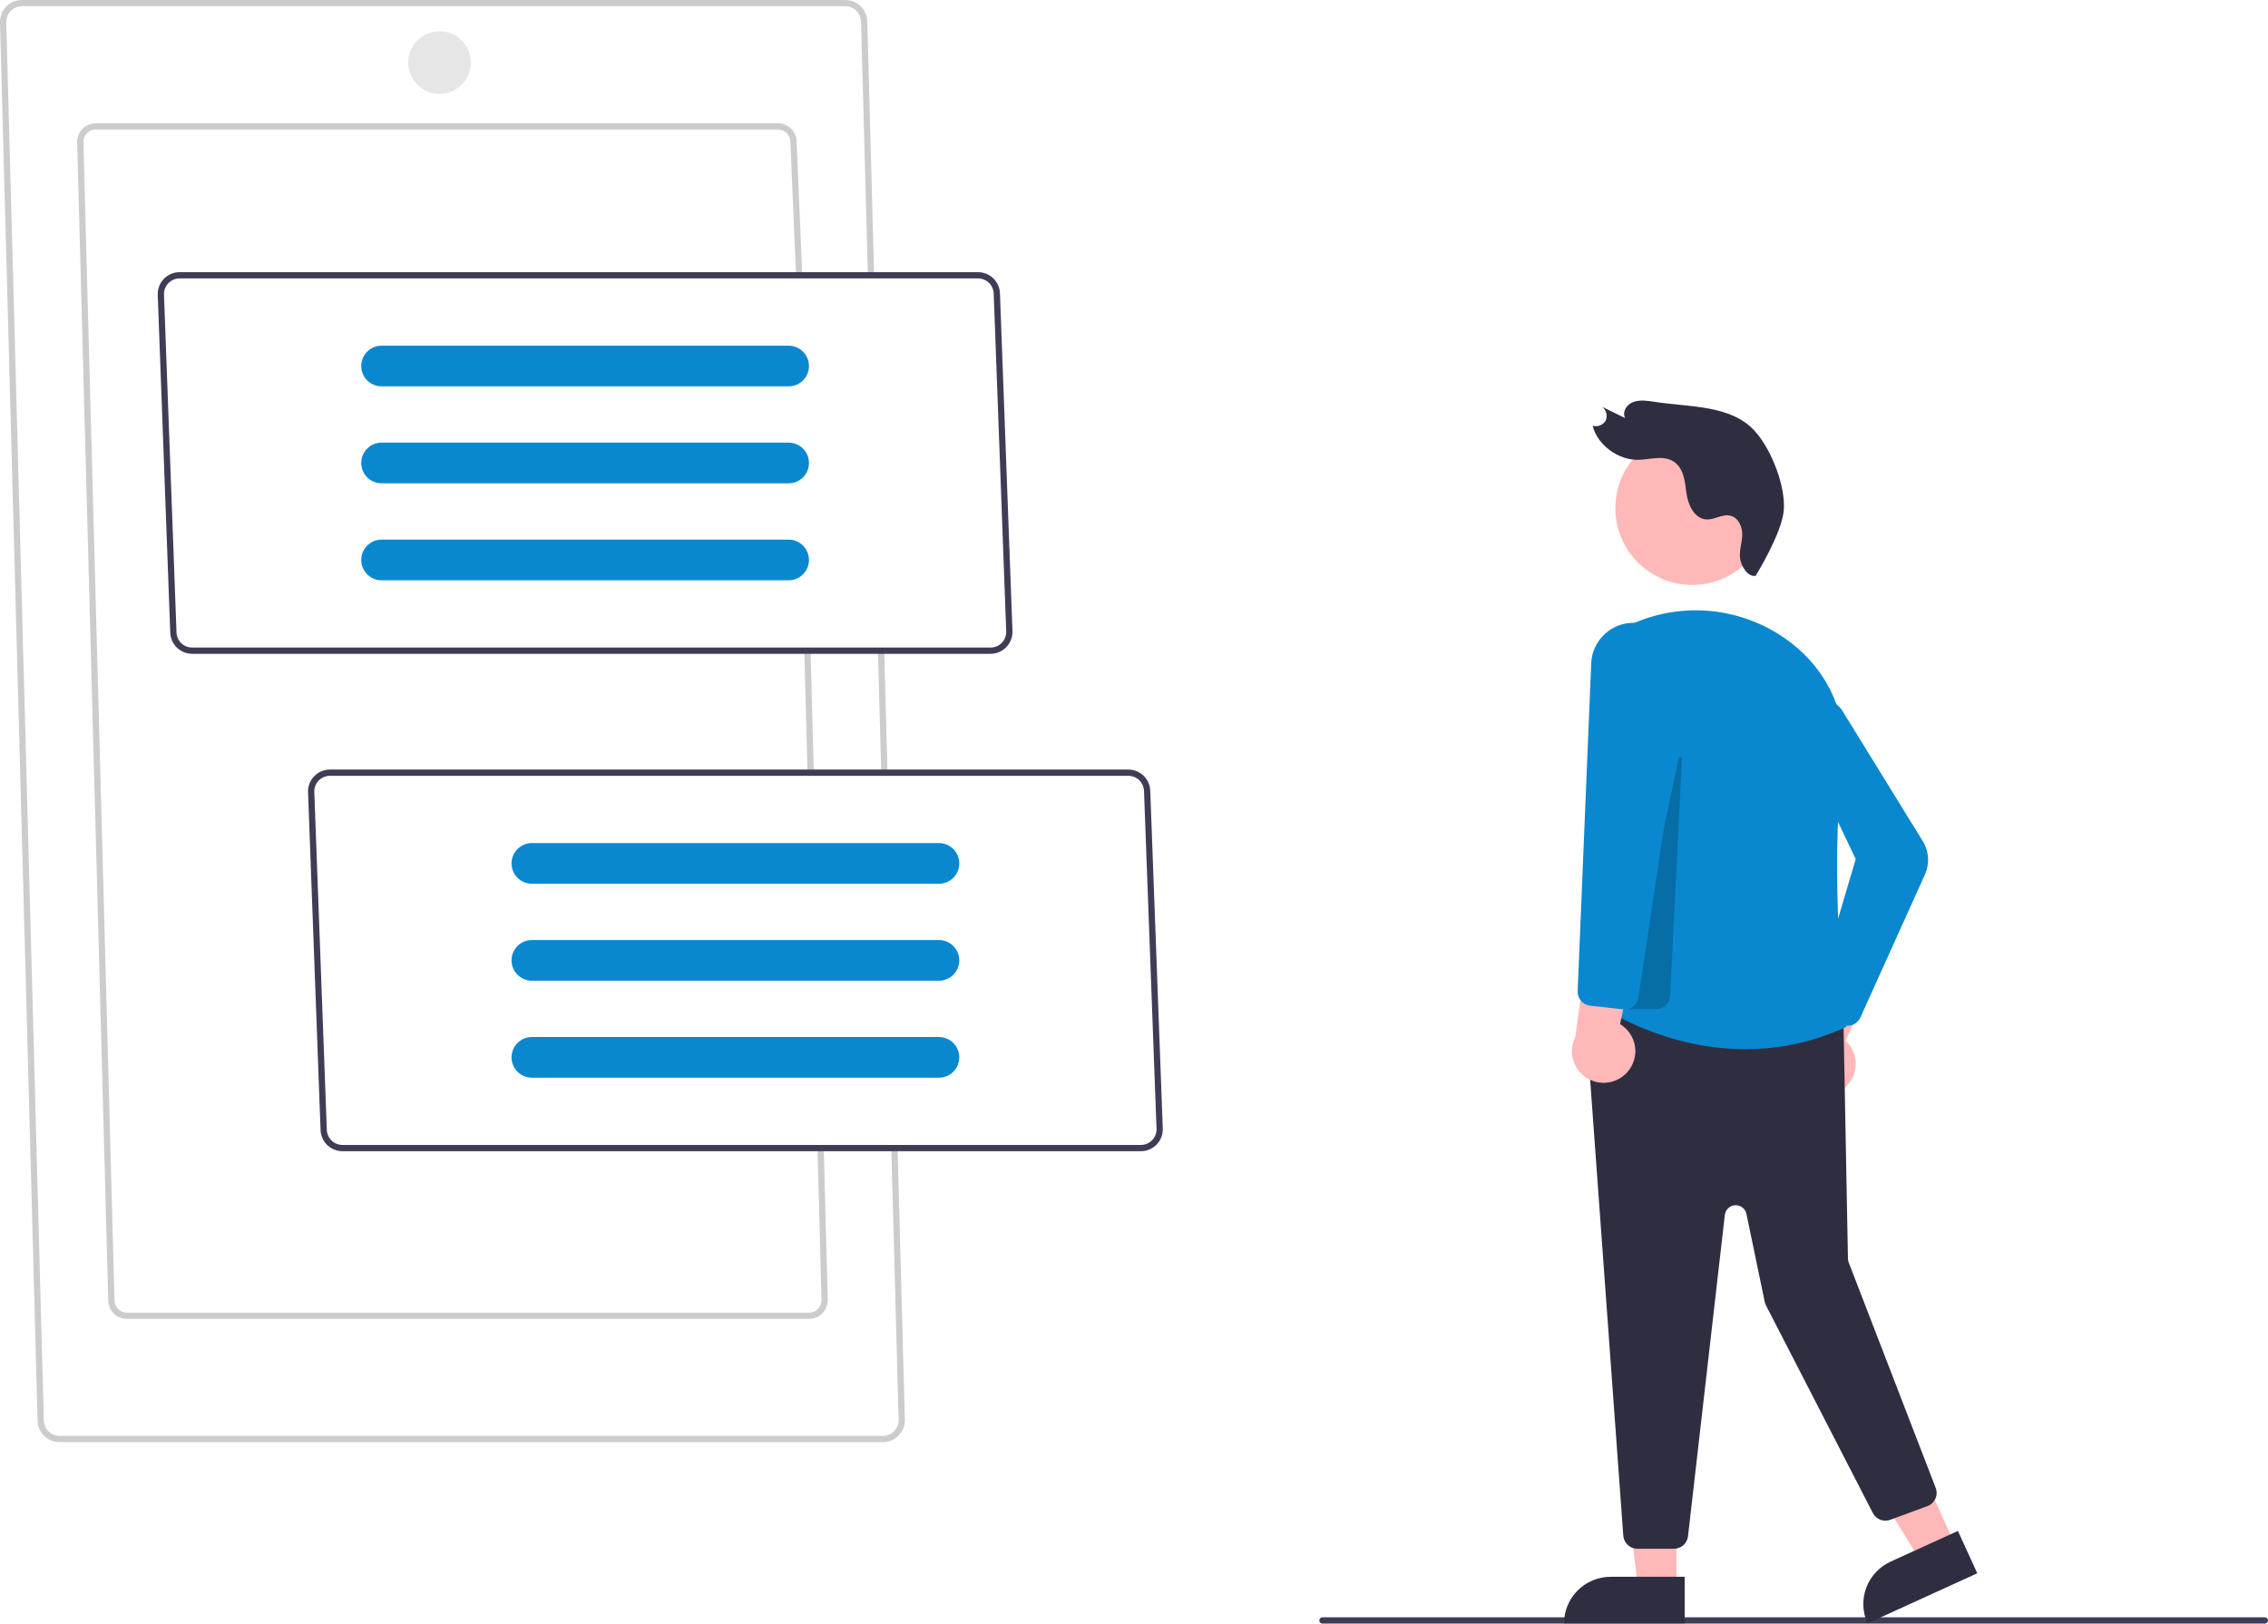 <svg width="468" height="335" viewBox="0 0 468 335" fill="none" xmlns="http://www.w3.org/2000/svg">
    <g clip-path="url(#clip0_2262_9382)">
        <path
            d="M467.353 335H272.877C272.705 335 272.541 334.932 272.42 334.811C272.299 334.69 272.23 334.526 272.23 334.355C272.23 334.183 272.299 334.019 272.42 333.898C272.541 333.777 272.705 333.709 272.877 333.709H467.353C467.524 333.709 467.688 333.777 467.809 333.898C467.931 334.019 467.999 334.183 467.999 334.355C467.999 334.526 467.931 334.69 467.809 334.811C467.688 334.932 467.524 335 467.353 335Z"
            fill="#3F3D56" />
        <path d="M345.935 327.608H338.015L334.246 297.085L345.937 297.086L345.935 327.608Z"
            fill="#FFB8B8" />
        <path
            d="M332.357 325.347H347.633V334.956H322.738C322.738 333.694 322.987 332.445 323.47 331.279C323.954 330.113 324.662 329.054 325.555 328.161C326.449 327.269 327.509 326.561 328.676 326.078C329.843 325.595 331.094 325.347 332.357 325.347Z"
            fill="#2F2E41" />
        <path d="M403.409 318.644L396.204 321.932L380.082 295.733L390.716 290.881L403.409 318.644Z"
            fill="#FFB8B8" />
        <path
            d="M390.116 322.224L404.012 315.883L408.008 324.624L385.363 334.956C384.839 333.809 384.545 332.569 384.5 331.308C384.455 330.047 384.659 328.789 385.1 327.607C385.542 326.424 386.212 325.34 387.072 324.417C387.933 323.493 388.967 322.748 390.116 322.224Z"
            fill="#2F2E41" />
        <path
            d="M380.342 224.692C381.1 224.121 381.725 223.392 382.171 222.554C382.617 221.716 382.874 220.791 382.923 219.843C382.972 218.896 382.813 217.949 382.457 217.069C382.1 216.19 381.555 215.399 380.859 214.753L390.17 193.646L378.341 195.649L371.313 215.385C370.303 216.624 369.784 218.19 369.854 219.787C369.923 221.383 370.576 222.898 371.689 224.045C372.802 225.192 374.298 225.892 375.892 226.011C377.487 226.13 379.07 225.661 380.342 224.692Z"
            fill="#FFB8B8" />
        <path
            d="M345.431 319.56H337.864C337.13 319.557 336.424 319.279 335.887 318.779C335.349 318.28 335.02 317.597 334.964 316.866L326.961 206.775C326.93 206.353 326.992 205.93 327.142 205.534C327.292 205.139 327.527 204.781 327.83 204.485C328.133 204.19 328.497 203.964 328.897 203.824C329.296 203.684 329.722 203.633 330.143 203.674L377.783 208.317C378.492 208.386 379.152 208.713 379.635 209.236C380.119 209.759 380.394 210.441 380.408 211.153L381.325 259.715C381.33 259.979 381.381 260.239 381.476 260.485L399.428 306.993C399.567 307.353 399.632 307.736 399.621 308.121C399.611 308.506 399.523 308.885 399.364 309.236C399.205 309.586 398.978 309.902 398.696 310.165C398.414 310.427 398.082 310.63 397.72 310.763L390.052 313.586C389.386 313.831 388.653 313.824 387.992 313.567C387.331 313.31 386.786 312.82 386.461 312.189L364.408 269.35C364.288 269.117 364.2 268.869 364.147 268.612L360.38 250.479C360.271 249.953 359.978 249.483 359.553 249.154C359.129 248.824 358.601 248.657 358.064 248.681C357.527 248.705 357.016 248.92 356.623 249.286C356.23 249.653 355.98 250.147 355.919 250.68L348.32 316.986C348.239 317.694 347.899 318.348 347.367 318.823C346.834 319.298 346.145 319.56 345.431 319.56Z"
            fill="#2F2E41" />
        <path
            d="M349.197 120.695C357.961 120.695 365.066 113.597 365.066 104.841C365.066 96.086 357.961 88.988 349.197 88.988C340.433 88.988 333.328 96.086 333.328 104.841C333.328 113.597 340.433 120.695 349.197 120.695Z"
            fill="#FFB8B8" />
        <path
            d="M329.98 207.411C332.012 208.811 354.898 223.878 380.985 211.894C380.647 208.984 377.392 179.763 380.235 158.221C381.584 148.001 377.51 138.533 369.058 132.244C364.468 128.845 359.054 126.73 353.373 126.117C347.693 125.504 341.951 126.415 336.74 128.757C336.312 128.949 335.881 129.148 335.446 129.356L329.98 207.411Z"
            fill="#0988D0" />
        <path
            d="M381.232 211.654C380.829 211.654 380.431 211.57 380.062 211.408C379.694 211.246 379.363 211.008 379.092 210.711L375.62 206.928C375.283 206.558 375.046 206.107 374.933 205.62C374.82 205.132 374.835 204.623 374.975 204.143L382.926 177.26L370.829 151.883C370.299 150.767 370.169 149.503 370.461 148.303C370.719 147.25 371.29 146.299 372.1 145.577C372.91 144.855 373.919 144.394 374.996 144.257C376.073 144.119 377.166 144.311 378.131 144.807C379.096 145.303 379.889 146.079 380.403 147.034L396.755 173.542C397.392 174.572 397.765 175.742 397.843 176.95C397.92 178.157 397.7 179.365 397.201 180.468L383.885 209.944C383.688 210.382 383.384 210.765 383.002 211.057C382.619 211.349 382.17 211.541 381.695 211.617C381.542 211.641 381.387 211.654 381.232 211.654Z"
            fill="#0988D0" />
        <path opacity="0.2"
            d="M341.723 208.216H335.383L346.449 156.189L347.088 156.272L344.626 205.457C344.589 206.201 344.267 206.903 343.727 207.417C343.186 207.93 342.469 208.217 341.723 208.216Z"
            fill="black" />
        <path
            d="M335.857 221.151C336.481 220.435 336.94 219.592 337.202 218.68C337.464 217.768 337.523 216.809 337.375 215.872C337.226 214.935 336.873 214.042 336.342 213.255C335.81 212.469 335.112 211.809 334.298 211.321L339.02 188.743L327.864 193.155L325.091 213.92C324.361 215.341 324.179 216.981 324.578 218.528C324.978 220.075 325.932 221.421 327.259 222.313C328.586 223.204 330.194 223.578 331.779 223.364C333.364 223.15 334.815 222.362 335.857 221.151Z"
            fill="#FFB8B8" />
        <path
            d="M335.218 208.281C335.109 208.281 334.999 208.275 334.89 208.263L328.129 207.512C327.398 207.429 326.726 207.072 326.247 206.515C325.768 205.957 325.517 205.24 325.545 204.505L328.343 136.871C328.43 134.75 329.289 132.733 330.757 131.198C332.226 129.664 334.204 128.716 336.321 128.533C338.438 128.35 340.55 128.943 342.261 130.203C343.972 131.463 345.164 133.302 345.616 135.377L347.418 143.658L347.409 143.717L338.086 205.806C337.985 206.494 337.64 207.123 337.113 207.577C336.587 208.031 335.914 208.281 335.218 208.281Z"
            fill="#0988D0" />
        <path
            d="M362.271 118.818C360.625 119.1 359.271 116.812 359.066 115.202C358.862 113.592 359.449 112.052 359.513 110.453C359.577 108.853 358.822 106.91 357.16 106.436C355.417 105.939 353.801 107.336 352.017 107.168C349.531 106.934 348.283 104.027 347.982 101.676C347.68 99.324 347.444 96.54 345.291 95.199C343.144 93.862 340.489 94.835 338.023 94.876C333.854 94.947 329.611 91.771 328.637 87.852C329.142 87.998 329.682 87.971 330.171 87.775C330.659 87.58 331.069 87.227 331.334 86.773C331.543 86.289 331.585 85.749 331.455 85.238C331.325 84.727 331.029 84.273 330.614 83.947L335.339 86.258C334.693 84.945 335.668 83.45 337.011 82.953C338.353 82.456 339.915 82.679 341.396 82.909C348.794 84.057 357.363 83.491 362.271 89.126C365.67 93.03 368.468 100.457 368.086 105.263C367.704 110.069 362.271 118.818 362.271 118.818Z"
            fill="#2F2E41" />
        <path
            d="M182.2 297.563H12.276C11.077 297.561 9.927 297.085 9.079 296.238C8.231 295.391 7.754 294.242 7.753 293.044L8.76408e-06 4.536C-0.001 3.941 0.115 3.352 0.342 2.803C0.568 2.253 0.901 1.753 1.321 1.332C1.741 0.911 2.24 0.576 2.789 0.348C3.338 0.119 3.927 0.001 4.522 0H174.447C175.646 0.001 176.795 0.478 177.643 1.325C178.491 2.172 178.968 3.32 178.969 4.518L180.374 56.784L179.083 56.819L177.677 4.536C177.679 4.111 177.596 3.69 177.434 3.296C177.273 2.903 177.035 2.546 176.735 2.245C176.435 1.943 176.079 1.704 175.686 1.54C175.293 1.377 174.872 1.292 174.447 1.291H4.522C3.666 1.292 2.845 1.632 2.239 2.237C1.634 2.842 1.293 3.663 1.292 4.518L9.045 293.027C9.044 293.452 9.126 293.873 9.288 294.266C9.45 294.659 9.687 295.017 9.987 295.318C10.287 295.619 10.644 295.859 11.037 296.022C11.429 296.186 11.85 296.271 12.276 296.272H182.2C183.056 296.271 183.878 295.93 184.483 295.325C185.089 294.72 185.429 293.9 185.43 293.044L183.922 236.906L185.213 236.871L186.722 293.027C186.724 293.621 186.608 294.21 186.381 294.76C186.154 295.31 185.821 295.809 185.402 296.231C184.982 296.652 184.483 296.986 183.933 297.215C183.384 297.443 182.795 297.561 182.2 297.563Z"
            fill="#CCCCCC" />
        <path d="M182.456 134.241L181.164 134.276L181.83 159.052L183.122 159.018L182.456 134.241Z"
            fill="#CCCCCC" />
        <path
            d="M166.953 272.137H26.194C25.171 272.136 24.191 271.73 23.467 271.007C22.744 270.285 22.337 269.305 22.336 268.283L15.914 29.297C15.913 28.789 16.012 28.287 16.205 27.818C16.398 27.349 16.682 26.922 17.04 26.563C17.398 26.203 17.824 25.918 18.292 25.723C18.761 25.528 19.263 25.427 19.771 25.425H160.53C161.553 25.427 162.533 25.833 163.256 26.555C163.979 27.278 164.386 28.258 164.387 29.279L165.551 56.774L164.26 56.829L163.096 29.306C163.098 28.968 163.033 28.632 162.906 28.319C162.778 28.005 162.589 27.72 162.351 27.479C162.113 27.239 161.829 27.047 161.517 26.917C161.204 26.786 160.869 26.718 160.53 26.716H19.771C19.091 26.717 18.439 26.988 17.958 27.468C17.477 27.948 17.207 28.6 17.206 29.279L23.628 268.266C23.627 268.604 23.692 268.939 23.82 269.251C23.949 269.564 24.137 269.848 24.376 270.087C24.614 270.327 24.897 270.517 25.209 270.648C25.521 270.778 25.855 270.845 26.194 270.846H166.953C167.633 270.845 168.285 270.575 168.766 270.095C169.246 269.614 169.517 268.963 169.518 268.283L168.686 236.905L169.978 236.871L170.81 268.266C170.811 268.774 170.712 269.276 170.519 269.745C170.326 270.214 170.042 270.641 169.684 271C169.326 271.359 168.9 271.645 168.431 271.84C167.963 272.035 167.46 272.136 166.953 272.137Z"
            fill="#CCCCCC" />
        <path d="M167.276 134.887L165.984 134.921L166.634 159.449L167.926 159.415L167.276 134.887Z"
            fill="#CCCCCC" />
        <path
            d="M204.406 134.904H39.65C38.457 134.902 37.313 134.431 36.467 133.592C35.62 132.753 35.139 131.614 35.127 130.423L32.543 60.674C32.544 59.477 33.021 58.328 33.869 57.481C34.717 56.634 35.867 56.157 37.066 56.156H201.821C203.014 56.157 204.158 56.629 205.005 57.468C205.851 58.307 206.333 59.446 206.344 60.637L208.928 130.385C208.927 131.583 208.45 132.732 207.602 133.579C206.754 134.426 205.605 134.902 204.406 134.904ZM33.835 60.64L36.42 130.385C36.421 131.241 36.761 132.061 37.367 132.666C37.972 133.271 38.794 133.612 39.65 133.613H204.406C205.256 133.612 206.072 133.276 206.677 132.678C207.281 132.081 207.626 131.269 207.636 130.419L205.052 60.674C205.051 59.819 204.71 58.998 204.104 58.393C203.499 57.788 202.678 57.448 201.821 57.447H37.066C36.215 57.448 35.399 57.784 34.794 58.381C34.19 58.979 33.845 59.791 33.835 60.64Z"
            fill="#3F3D56" />
        <path
            d="M235.421 237.534H70.666C69.473 237.532 68.329 237.061 67.482 236.222C66.635 235.383 66.154 234.244 66.143 233.053L63.559 163.304C63.56 162.107 64.037 160.958 64.885 160.111C65.733 159.264 66.882 158.787 68.081 158.786H232.837C234.029 158.787 235.173 159.259 236.02 160.098C236.867 160.937 237.348 162.076 237.359 163.267L239.944 233.015C239.943 234.213 239.466 235.362 238.618 236.209C237.77 237.056 236.62 237.532 235.421 237.534ZM64.851 163.27L67.435 233.015C67.436 233.871 67.777 234.691 68.382 235.296C68.988 235.901 69.809 236.242 70.666 236.243H235.421C236.272 236.242 237.088 235.906 237.692 235.308C238.297 234.711 238.642 233.899 238.652 233.049L236.067 163.304C236.066 162.449 235.726 161.628 235.12 161.023C234.514 160.418 233.693 160.078 232.837 160.077H68.081C67.231 160.078 66.415 160.414 65.81 161.011C65.206 161.609 64.861 162.421 64.851 163.27Z"
            fill="#3F3D56" />
        <path
            d="M109.754 173.955C108.641 173.955 107.572 174.397 106.785 175.184C105.997 175.97 105.555 177.038 105.555 178.15C105.555 179.263 105.997 180.33 106.785 181.117C107.572 181.904 108.641 182.346 109.754 182.346H193.747C194.861 182.346 195.929 181.904 196.717 181.117C197.504 180.33 197.947 179.263 197.947 178.15C197.947 177.038 197.504 175.97 196.717 175.184C195.929 174.397 194.861 173.955 193.747 173.955H109.754Z"
            fill="#0988D0" />
        <path
            d="M109.754 193.964C108.641 193.964 107.572 194.406 106.785 195.193C105.997 195.98 105.555 197.047 105.555 198.16C105.555 199.273 105.997 200.34 106.785 201.127C107.572 201.913 108.641 202.355 109.754 202.355H193.747C194.861 202.355 195.929 201.913 196.717 201.127C197.504 200.34 197.947 199.273 197.947 198.16C197.947 197.047 197.504 195.98 196.717 195.193C195.929 194.406 194.861 193.964 193.747 193.964H109.754Z"
            fill="#0988D0" />
        <path
            d="M109.754 213.974C108.641 213.974 107.572 214.416 106.785 215.203C105.997 215.99 105.555 217.057 105.555 218.17C105.555 219.282 105.997 220.349 106.785 221.136C107.572 221.923 108.641 222.365 109.754 222.365H193.747C194.861 222.365 195.929 221.923 196.717 221.136C197.504 220.349 197.947 219.282 197.947 218.17C197.947 217.057 197.504 215.99 196.717 215.203C195.929 214.416 194.861 213.974 193.747 213.974H109.754Z"
            fill="#0988D0" />
        <path
            d="M78.739 71.325C77.625 71.325 76.557 71.767 75.769 72.554C74.981 73.34 74.539 74.407 74.539 75.52C74.539 76.633 74.981 77.7 75.769 78.487C76.557 79.274 77.625 79.716 78.739 79.716H162.732C163.846 79.716 164.914 79.274 165.701 78.487C166.489 77.7 166.931 76.633 166.931 75.52C166.931 74.407 166.489 73.34 165.701 72.554C164.914 71.767 163.846 71.325 162.732 71.325H78.739Z"
            fill="#0988D0" />
        <path
            d="M78.739 91.334C77.625 91.334 76.557 91.776 75.769 92.563C74.981 93.35 74.539 94.417 74.539 95.53C74.539 96.643 74.981 97.71 75.769 98.497C76.557 99.284 77.625 99.725 78.739 99.725H162.732C163.846 99.725 164.914 99.284 165.701 98.497C166.489 97.71 166.931 96.643 166.931 95.53C166.931 94.417 166.489 93.35 165.701 92.563C164.914 91.776 163.846 91.334 162.732 91.334H78.739Z"
            fill="#0988D0" />
        <path
            d="M78.739 111.344C77.625 111.344 76.557 111.786 75.769 112.573C74.981 113.36 74.539 114.427 74.539 115.54C74.539 116.652 74.981 117.719 75.769 118.506C76.557 119.293 77.625 119.735 78.739 119.735H162.732C163.846 119.735 164.914 119.293 165.701 118.506C166.489 117.719 166.931 116.652 166.931 115.54C166.931 114.427 166.489 113.36 165.701 112.573C164.914 111.786 163.846 111.344 162.732 111.344H78.739Z"
            fill="#0988D0" />
        <path
            d="M90.692 19.364C94.26 19.364 97.153 16.474 97.153 12.909C97.153 9.345 94.26 6.455 90.692 6.455C87.123 6.455 84.231 9.345 84.231 12.909C84.231 16.474 87.123 19.364 90.692 19.364Z"
            fill="#E6E6E6" />
    </g>
    <defs>
        <clipPath id="clip0_2262_9382">
            <rect width="468" height="335" fill="white" />
        </clipPath>
    </defs>
</svg>